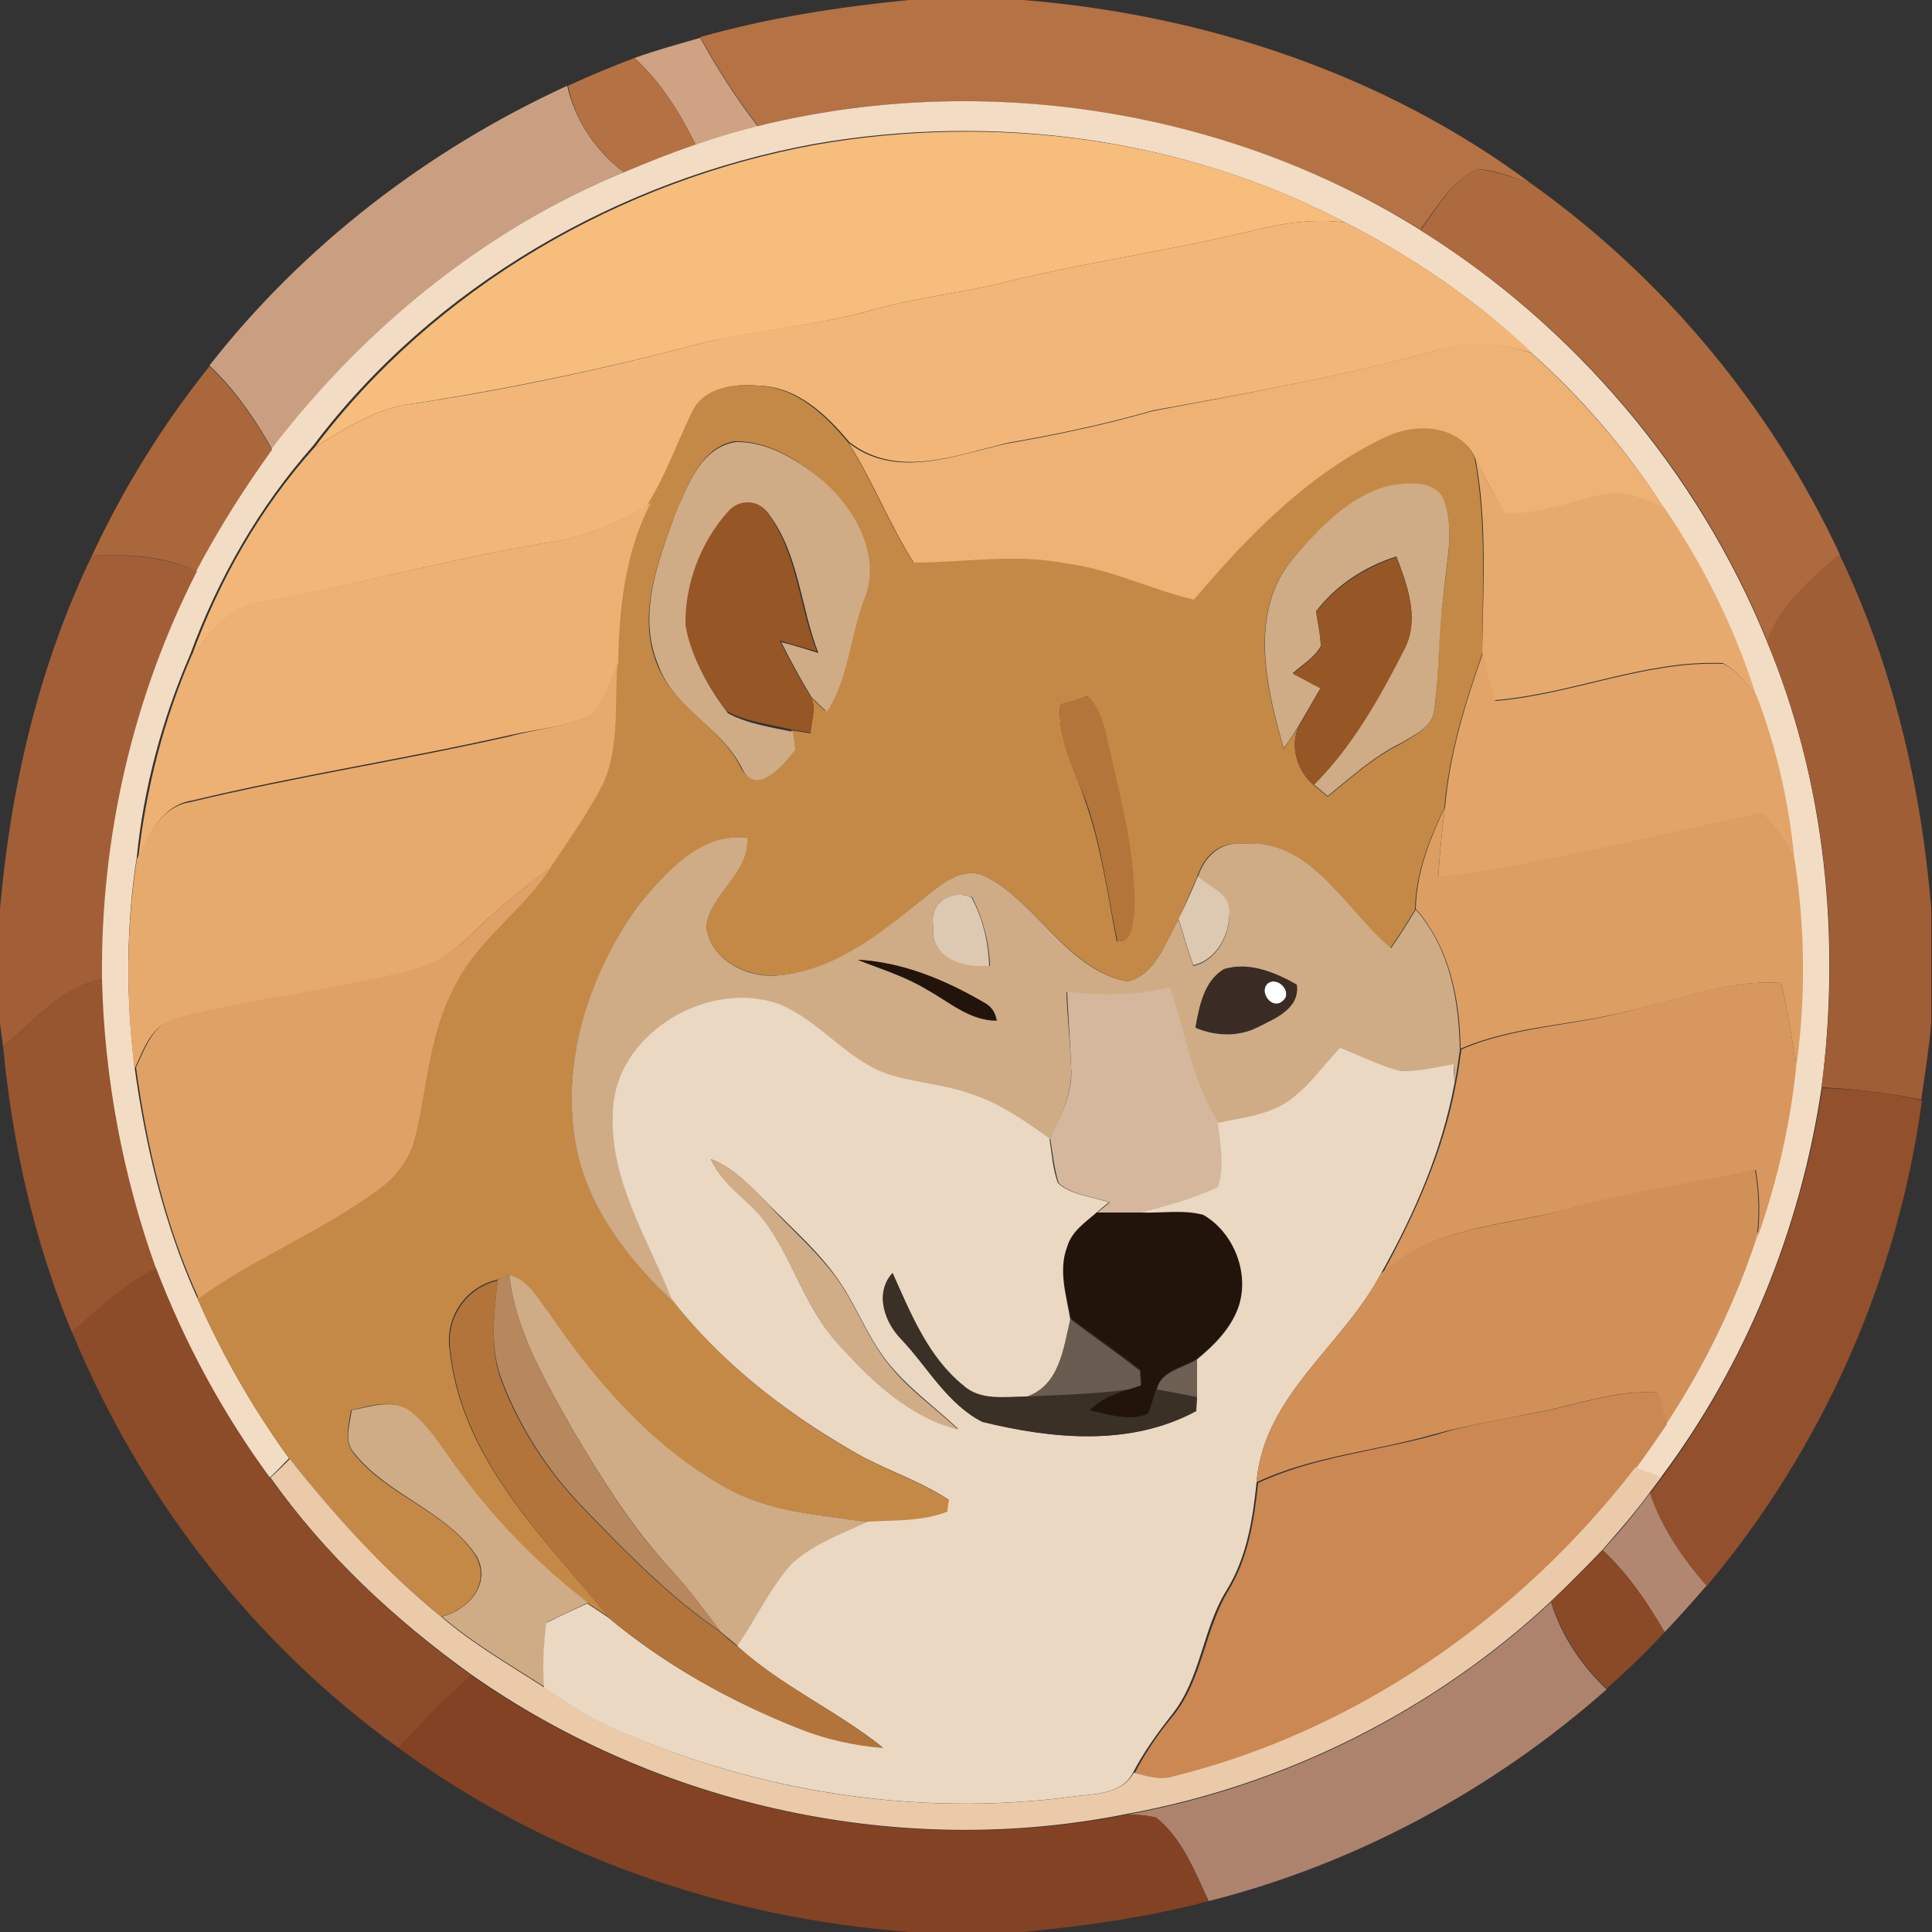 <?xml version="1.0" encoding="utf-8"?>
<!-- Generator: Adobe Illustrator 26.0.3, SVG Export Plug-In . SVG Version: 6.00 Build 0)  -->
<svg version="1.1" id="Layer_1" xmlns="http://www.w3.org/2000/svg" xmlns:xlink="http://www.w3.org/1999/xlink" x="0px" y="0px"
	 viewBox="0 0 250 250" style="enable-background:new 0 0 250 250;" xml:space="preserve">
<rect x="0" y="0" width="250" height="250" fill="#333333" stroke="none"/>
<style type="text/css">
	.st0{fill:#FFFFFF;}
	.st1{fill:#B57244;}
	.st2{fill:#CEA283;}
	.st3{fill:#B47143;}
	.st4{fill:#CA9F81;}
	.st5{fill:#F3DCC4;}
	.st6{fill:#F6BD7C;}
	.st7{fill:#AD6A3E;}
	.st8{fill:#F2B778;}
	.st9{fill:#EDB274;}
	.st10{fill:#AA673C;}
	.st11{fill:#C48946;}
	.st12{fill:#CFAC86;}
	.st13{fill:#E7AA6E;}
	.st14{fill:#EDB173;}
	.st15{fill:#965626;}
	.st16{fill:#A25F37;}
	.st17{fill:#A05E36;}
	.st18{fill:#E2A469;}
	.st19{fill:#E7AA6D;}
	.st20{fill:#B3753A;}
	.st21{fill:#DD9E64;}
	.st22{fill:#E0A167;}
	.st23{fill:#DDC8B2;}
	.st24{fill:#22140B;}
	.st25{fill:#3A2C24;}
	.st26{fill:#975530;}
	.st27{fill:#D5B79E;}
	.st28{fill:#D8975F;}
	.st29{fill:#C0BEBC;}
	.st30{fill:#EBD8C3;}
	.st31{fill:#92502C;}
	.st32{fill:#D0AD87;}
	.st33{fill:#D29059;}
	.st34{fill:#8C4B29;}
	.st35{fill:#B7885E;}
	.st36{fill:#3B3025;}
	.st37{fill:#B2743A;}
	.st38{fill:#6A5B50;}
	.st39{fill:#6E5F53;}
	.st40{fill:#CB8853;}
	.st41{fill:#EBCAAA;}
	.st42{fill:#B28771;}
	.st43{fill:#8A4927;}
	.st44{fill:#AE836E;}
	.st45{fill:#834223;}
</style>
<g id="_x23_ffffffff">
	<path class="st0" d="M164.1,127.2c1.4-0.9,3.3,1.3,1.8,2.4C164.6,130.7,162.8,128.3,164.1,127.2z"/>
</g>
<g id="_x23_b57244ff">
	<path class="st1" d="M117.6,0h14.8c23.5,1.9,46.8,9.6,65.8,23.8c-2.3-0.8-4.6-1.8-7-1.9c-3.4,1.5-5.3,5-7.4,7.8
		C158.5,14.1,127,9.2,98.1,16.3c-2.8-3.6-5.3-7.5-7.5-11.5C99.4,2.3,108.5,0.9,117.6,0z"/>
</g>
<g id="_x23_cea283ff">
	<path class="st2" d="M82.1,7.5c2.8-1,5.7-1.8,8.5-2.6c2.2,4,4.7,7.9,7.5,11.5c-2.7,0.7-5.4,1.5-8.1,2.3C88,14.6,85.5,10.6,82.1,7.5
		z"/>
</g>
<g id="_x23_b47143ff">
	<path class="st3" d="M73.5,11.1c2.8-1.3,5.7-2.5,8.6-3.6c3.4,3.1,5.9,7.1,7.9,11.2c-3.1,1.1-6.2,2.3-9.3,3.6
		C77.1,19.4,74.4,15.6,73.5,11.1z"/>
</g>
<g id="_x23_ca9f81ff">
	<path class="st4" d="M27.1,47.3c12.2-15.6,28.4-28,46.3-36.2c1,4.5,3.7,8.4,7.3,11.2C62.6,29.7,47,42.6,35.2,58.1
		C33,54.2,30.4,50.4,27.1,47.3z"/>
</g>
<g id="_x23_f3dcc4ff">
	<path class="st5" d="M98.1,16.3c28.8-7.1,60.4-2.3,85.6,13.4c20,12.5,36,31.3,44.9,53.2c7.6,18.2,9.6,38.4,7.1,57.9
		c-2.7,18.2-9.8,35.7-20.8,50.4c-1.1-0.4-2.2-0.8-3.4-1.2c1.4-1.8,2.7-3.8,4-5.7c5-7.4,8.9-15.6,11.7-24.1c2.5-7.1,4.3-14.4,5-21.9
		c1.3-9,1.2-18.2-0.2-27.2c-0.8-7.2-2.4-14.3-4.9-21.2c-2.8-8.6-6.8-16.8-11.9-24.3c-4.7-7.4-10.5-14.1-17.1-20
		c-7.1-6.8-15.4-12.4-24.2-16.9c-20.8-10.9-45.3-14.1-68.4-10.1c-25.4,4.6-49.4,18.4-65,39.1c-7,7.9-12.3,17.2-15.9,27
		c-3.6,8.3-6,17.2-6.9,26.2c-1.4,8.9-1.4,18.1-0.3,27.1c1.4,10.2,3.8,20.4,8.1,29.9c3.2,7.3,7.2,14.3,11.9,20.8
		c-0.8,0.8-1.6,1.7-2.5,2.5c-6.2-8.3-11.1-17.5-14.8-27.2c-4.4-12-6.8-24.7-7-37.5c-0.2-18.2,4-36.5,12.3-52.8
		c2.9-5.4,6.2-10.7,9.8-15.7C47,42.6,62.6,29.7,80.7,22.3c3.1-1.3,6.1-2.5,9.3-3.6C92.7,17.8,95.4,17,98.1,16.3z"/>
</g>
<g id="_x23_f6bd7cff">
	<path class="st6" d="M105.7,18.7c23.1-4,47.6-0.9,68.4,10.1c-4.4-0.6-8.8,0.2-13.1,1.3c-10.6,2.5-21.5,4-32.1,6.7
		c-5.3,1.2-10.7,1.8-15.9,3.3c-7.2,2-14.6,2.6-21.8,4.2c-12.8,3.4-25.7,6.1-38.8,8.1c-4.3,0.8-8,3.2-11.7,5.5
		C56.3,37.2,80.3,23.3,105.7,18.7z"/>
</g>
<g id="_x23_ad6a3eff">
	<path class="st7" d="M191.2,21.9c2.4,0.2,4.7,1.1,7,1.9c17.1,12.2,31,28.9,39.9,48c-3.7,3.2-7.7,6.4-9.4,11.2
		c-8.8-21.9-24.8-40.7-44.9-53.2C186,26.9,187.8,23.4,191.2,21.9z"/>
</g>
<g id="_x23_f2b778ff">
	<path class="st8" d="M161,30.1c4.3-1.1,8.7-1.9,13.1-1.3c8.8,4.5,17,10.1,24.2,16.9c-4.1-1.3-8.6-1.7-12.7-0.3
		c-12,3.3-24.2,5.5-36.4,7.7c-6.2,1.8-12.5,3.1-18.8,4.2c-6.7,1.6-14.3,4.7-20.5-0.1c-3-3.6-6.8-7.2-11.8-7.3
		c-3.1-0.3-7,0.3-8.4,3.5c-1.9,3.8-3.3,7.9-5.4,11.7c-4.3,2.6-9,4.6-14,5.2C58,72.4,46,75.7,33.9,77.9c-4.1,0.5-6.8,4-9.1,7
		c3.6-9.9,8.9-19.2,15.9-27c3.7-2.3,7.4-4.7,11.7-5.5c13.1-1.9,26-4.7,38.8-8.1c7.2-1.7,14.7-2.2,21.8-4.2
		c5.2-1.5,10.6-2.1,15.9-3.3C139.5,34.1,150.4,32.6,161,30.1z"/>
</g>
<g id="_x23_edb274ff">
	<path class="st9" d="M185.5,45.4c4.1-1.5,8.6-1.1,12.7,0.3c6.5,5.9,12.3,12.5,17.1,20c-2.3-0.9-4.8-2.2-7.4-1.7
		c-4.4,0.7-8.7,2.9-13.3,2.4c-1.3-2.4-2.5-4.8-3.7-7.1c-2-4.3-7.7-4.5-11.4-2.7c-10,4.7-17.8,12.8-24.9,21.1
		c-5.6-1.3-10.9-3.9-16.6-4.7c-6.5-1.2-13.1-0.1-19.7-0.1c-3.2-5-5.3-10.6-8.5-15.6c6.1,4.8,13.8,1.6,20.5,0.1
		c6.3-1.1,12.6-2.4,18.8-4.2C161.3,50.9,173.5,48.7,185.5,45.4z"/>
</g>
<g id="_x23_aa673cff">
	<path class="st10" d="M11.9,71.9c4.1-8.8,9.2-17,15.2-24.5c3.3,3.1,5.9,6.9,8.1,10.8c-3.6,5-6.9,10.2-9.8,15.7
		C21.2,71.9,16.5,71.7,11.9,71.9z"/>
</g>
<g id="_x23_c48946ff">
	<path class="st11" d="M89.5,53.4c1.4-3.2,5.3-3.8,8.4-3.5c5,0.1,8.8,3.7,11.8,7.3c3.2,5,5.3,10.6,8.5,15.6c6.6,0,13.1-1.2,19.7,0.1
		c5.8,0.7,11,3.4,16.6,4.7c7-8.3,14.9-16.4,24.9-21.1c3.8-1.8,9.4-1.6,11.4,2.7c1.6,8.4,1,16.9,1,25.4c-2.3,6.5-4.3,13-4.9,19.9
		c-2,4.2-3.7,8.5-3.8,13.2c-1,1.7-2.1,3.4-3.2,5c-6-5-10.4-14.3-19.4-13.5c-2.9-0.3-4.8,1.8-5.6,4.3c-0.8,1.8-1.6,3.7-2.4,5.5
		c-1.7,2.9-3,7.2-6.6,8c-7.9-1.6-11.5-10.1-18.4-13.6c-2.9-1.4-5.5,1-7.7,2.6c-5.5,4.6-11.5,9.6-18.9,10.2c-4,0.4-9-1.9-9.5-6.3
		c0.5-4.3,5.5-6.9,5.3-11.5c-6.2-0.6-10.7,4.8-14.3,9c-6.1,8.9-10,20.2-7.8,31.1c1.6,7.8,6.6,14.4,12.4,19.7
		c6.3,8.1,14.5,14.5,23.3,19.6c4.1,2.4,8.7,3.8,12.6,6.4c0,0.4-0.1,1.1-0.2,1.5c-3.3,1.2-6.9,1.1-10.3,1.3c-6.3-1-13.1-1.3-18.8-4.6
		c-9.4-5.3-16.6-13.6-22.6-22.4c-1.5-1.9-2.7-4.3-5.2-5c-0.4,0.2-1.1,0.5-1.5,0.6c-4.2,1-6.8,5-6.1,9.2c1.5,14,12.1,24.1,20.5,34.4
		c-0.9-0.6-1.8-1.2-2.7-1.8c-6.2-4.6-11.7-10.2-16.2-16.4c-2.2-2.8-3.9-6-6.7-8.3c-2.2-1.8-5.2-0.8-7.7-0.2c-0.2,1.8-1,4,0.4,5.6
		c4.3,5.5,12,7.4,15.8,13.3c1.9,3.6-1,6.9-4.5,7.8c-7.4-6-13.8-13.1-19.7-20.5c-4.7-6.5-8.7-13.4-11.9-20.8
		c7.4-5.3,16-8.7,23.3-14.1c2.4-1.7,4.2-4.2,4.8-7.1c1.5-6.4,1.8-13.2,5-19.1c3-6.1,8.9-9.8,12.5-15.5c2.4-3.6,5-7.1,6.9-11
		c2-4.9,1.4-10.3,1.8-15.5c0.1-7.1,0.9-14.3,4.2-20.7C86.2,61.3,87.6,57.3,89.5,53.4 M87.4,66.4c-2.2,6.1-5,13.1-2.4,19.5
		c2.1,5.6,8.2,8.1,10.8,13.3c1.8,3.8,5.4-0.4,6.9-2.4c-0.1-0.6-0.2-1.7-0.3-2.3c0.6,0.1,1.9,0.3,2.5,0.4c0-1.6,0.9-3.4-0.1-4.8
		c0.7,0.7,1.3,1.3,2,1.9c2.8-4.3,3.1-9.7,4.8-14.5c2.2-5.6-1.1-11.5-5.1-15.2c-3.2-2.8-7.1-5.3-11.5-5.2
		C90.7,57.9,89,62.8,87.4,66.4 M167.3,72.3c-5.8,6.8-3.5,16.7-1.2,24.6c0.6-0.9,1.3-1.8,1.9-2.8c-1.1,2.6-0.1,5.7,2,7.5
		c0.6,0.5,1.2,1,1.8,1.5c3-2.4,5.9-5.1,9.4-6.8c1.7-1.1,4.1-2.1,4.4-4.4c0.7-4.9,0.4-9.9,1.2-14.8c0.3-3.9,1.4-8,0.2-11.9
		c-0.9-3-4.5-2.7-7-2.3C174.7,64,170.8,68.3,167.3,72.3 M137.2,91.2c-0.4,4.4,1.9,8.3,3.2,12.4c2.1,5.9,2.9,12.1,4.1,18.2
		c2.1,0.2,1.9-2.4,2.2-3.9c0.3-7-1.6-13.8-3.1-20.5c-0.6-2.5-0.9-5.4-2.9-7.3C139.6,90.5,138.4,90.8,137.2,91.2z"/>
</g>
<g id="_x23_cfac86ff">
	<path class="st12" d="M87.4,66.4c1.6-3.6,3.3-8.5,7.8-9.2c4.3-0.1,8.3,2.5,11.5,5.2c4.1,3.7,7.4,9.7,5.1,15.2
		c-1.8,4.8-2,10.2-4.8,14.5c-0.7-0.6-1.4-1.3-2-1.9c-1.4-2.3-2.7-4.7-3.9-7.1c1.6,0.4,3.2,0.9,4.8,1.4c-2.3-5.9-2.5-12.7-6.3-17.8
		c-1.1-1.9-3.8-2-5.2-0.3c-3.6,4-5.7,9.4-5.5,14.8c0.7,4.1,2.8,7.8,5.3,11.1c2.6,1.4,5.6,1.8,8.4,2.4c0.1,0.6,0.2,1.7,0.3,2.3
		c-1.5,2-5.1,6.2-6.9,2.4c-2.6-5.3-8.8-7.7-10.8-13.3C82.4,79.5,85.2,72.6,87.4,66.4z"/>
	<path class="st12" d="M167.3,72.3c3.4-4,7.4-8.3,12.7-9.5c2.4-0.4,6.1-0.7,7,2.3c1.2,3.9,0.1,7.9-0.2,11.9
		c-0.7,4.9-0.5,9.9-1.2,14.8c-0.2,2.3-2.6,3.3-4.4,4.4c-3.5,1.7-6.4,4.4-9.4,6.8c-0.6-0.5-1.2-1-1.8-1.5c5-5.1,8.5-11.4,11.8-17.7
		c1.9-3.8,0.3-8.1-1.1-11.8c-4.1,1.3-7.8,3.7-10.4,7.1c0.2,1.5,0.6,3,0.6,4.5c-0.8,1.5-2.4,2.4-3.6,3.5c1.2,0.6,2.4,1.3,3.6,1.9
		c-1,1.7-1.9,3.3-2.9,5c-0.6,1-1.2,1.9-1.9,2.8C163.9,89.1,161.5,79.2,167.3,72.3z"/>
	<path class="st12" d="M82.4,117.4c3.6-4.3,8.1-9.7,14.3-9c0.3,4.6-4.8,7.2-5.3,11.5c0.5,4.4,5.5,6.8,9.5,6.3
		c7.4-0.7,13.4-5.7,18.9-10.2c2.1-1.6,4.8-4,7.7-2.6c6.9,3.5,10.5,12.1,18.4,13.6c3.6-0.8,4.9-5.1,6.6-8c0.6,2,1.2,4,1.9,6
		c3.1-0.7,4.7-4,4.7-6.9c0.1-2.4-2.6-3.2-4.1-4.6c0.8-2.5,2.8-4.6,5.6-4.3c9-0.9,13.4,8.5,19.4,13.5c1.1-1.6,2.2-3.3,3.2-5
		c4.4,5,5.6,11.7,5.7,18.2c-0.2,1.5-0.4,2.9-0.7,4.4c0-0.6,0-1.9-0.1-2.5c-2.3,0.4-4.6,1-6.9,0.9c-2.7-0.7-5.2-2-7.8-3
		c-2.1,2.2-4,4.6-6.3,6.6c-2.7,2.1-6.3,2.4-9.5,3.1c-3.5-5.3-4.4-11.6-6.3-17.5c-4.3,1.1-8.8,1.1-13.3,0.5c0.1,3.3,0.5,6.5,0.6,9.8
		c0.2,3.3-1.4,6.3-2.7,9.2c-3.2-2.3-6.5-4.6-10.3-5.8c-3.7-1.2-7.7-1.4-11.4-2.8c-4.9-2-8.3-6.6-13.1-8.7
		c-9.3-3.5-21.6,3.8-21.7,14.1c-0.4,8.7,4.6,16.2,7.6,24.1c-5.7-5.3-10.8-11.9-12.4-19.7C72.4,137.6,76.2,126.3,82.4,117.4
		 M120.8,120c-0.5,4.1,4.1,5.2,7.3,5c-0.1-3.1-0.9-6.1-2.3-8.9C122.9,115,120.1,117,120.8,120 M111,124.2c3,1.2,6.2,2.2,9,3.9
		c2.9,1.6,5.5,4,9,4c-0.2-1.1-0.7-1.9-1.6-2.3C122.3,126.8,116.8,124.5,111,124.2 M158.4,125.4c-2.6,1.6-3.2,4.8-3.7,7.6
		c2.6,1.1,5.6,1.2,8.1-0.1c2.2-1.1,5.4-2.4,5-5.4C165,125.8,161.6,124.4,158.4,125.4z"/>
	<path class="st12" d="M65.9,165c2.5,0.6,3.7,3.1,5.2,5c6,8.8,13.2,17.1,22.6,22.4c5.7,3.3,12.4,3.6,18.8,4.6
		c-3.4,1.6-7.1,2.9-9.9,5.5c-2.8,3.2-4.7,7.1-7,10.6c-0.8-0.7-1.6-1.3-2.4-2c-2-2.7-4-5.4-6.3-7.9c-5.1-5.5-9-11.8-12.8-18.2
		C70.6,178.7,66.7,172.3,65.9,165z"/>
	<path class="st12" d="M45.5,182.5c2.5-0.5,5.5-1.6,7.7,0.2c2.8,2.3,4.5,5.5,6.7,8.3c4.6,6.2,10.1,11.7,16.2,16.4
		c-1.8,0.8-3.6,1.7-5.3,2.5c-0.5,2.8-0.5,5.6-0.3,8.4c-4.5-2.9-9.2-5.6-13.3-9.1c3.4-0.9,6.4-4.2,4.5-7.8
		c-3.9-5.9-11.5-7.9-15.8-13.3C44.4,186.5,45.3,184.4,45.5,182.5z"/>
</g>
<g id="_x23_e7aa6eff">
	<path class="st13" d="M190.9,59.2c1.2,2.4,2.4,4.8,3.7,7.1c4.6,0.5,8.9-1.7,13.3-2.4c2.6-0.5,5.1,0.8,7.4,1.7
		c5.1,7.5,9.2,15.7,11.9,24.3c-1.3-1.5-2.5-3.2-4.3-4.1c-10.1-0.4-19.5,4-29.5,4.8c-0.6-2-1.2-4.1-1.6-6.2
		C191.9,76.1,192.5,67.5,190.9,59.2z"/>
</g>
<g id="_x23_edb173ff">
	<path class="st14" d="M70.2,70.3c5-0.6,9.7-2.6,14-5.2c-3.3,6.3-4.1,13.6-4.2,20.7c-0.9,2.4-1.8,4.8-3.5,6.7
		c-3.2,1.6-6.9,1.8-10.4,2.6c-13.7,3.1-27.6,5.2-41.3,8.5c-3.8,0.6-5.5,4.3-6.9,7.4c1-9,3.3-17.9,6.9-26.2c2.4-3,5-6.5,9.1-7
		C46,75.7,58,72.4,70.2,70.3z"/>
</g>
<g id="_x23_965626ff">
	<path class="st15" d="M94.2,66.2c1.4-1.7,4.1-1.6,5.2,0.3c3.8,5.2,4,12,6.3,17.8c-1.6-0.5-3.2-0.9-4.8-1.4c1.2,2.4,2.5,4.8,3.9,7.1
		c1,1.4,0.1,3.2,0.1,4.8c-0.6-0.1-1.9-0.3-2.5-0.4c-2.8-0.7-5.9-1-8.4-2.4c-2.4-3.3-4.6-7-5.3-11.1C88.6,75.7,90.6,70.2,94.2,66.2z"
		/>
	<path class="st15" d="M170.3,79.2c2.6-3.4,6.4-5.8,10.4-7.1c1.4,3.7,3,8,1.1,11.8c-3.2,6.3-6.7,12.6-11.8,17.7
		c-2.1-1.8-3.1-4.9-2-7.5c1-1.7,1.9-3.3,2.9-5c-1.2-0.6-2.4-1.3-3.6-1.9c1.2-1.1,2.8-2,3.6-3.5C170.9,82.2,170.5,80.7,170.3,79.2z"
		/>
</g>
<g id="_x23_a25f37ff">
	<path class="st16" d="M11.9,71.9c4.6-0.2,9.3,0.1,13.6,2c-8.3,16.2-12.5,34.5-12.3,52.8c-5.4,1-8.8,5.5-12.8,8.7
		c-0.1-0.7-0.3-2.2-0.4-3v-14.8C1.4,101.8,5,86.2,11.9,71.9z"/>
</g>
<g id="_x23_a05e36ff">
	<path class="st17" d="M228.6,82.9c1.8-4.7,5.7-8,9.4-11.2c6.9,14.3,10.6,30,11.9,45.9v14.8c-0.3,3.3-0.8,6.6-1.3,9.9
		c-4.3-0.9-8.6-1.4-12.9-1.6C238.3,121.3,236.2,101.1,228.6,82.9z"/>
</g>
<g id="_x23_e2a469ff">
	<path class="st18" d="M187,104.4c0.6-6.9,2.6-13.4,4.9-19.9c0.4,2.1,1,4.1,1.6,6.2c9.9-0.8,19.4-5.2,29.5-4.8
		c1.8,0.9,3,2.6,4.3,4.1c2.6,6.8,4.2,13.9,4.9,21.2c-1-2.2-2.5-4.2-4.2-5.9c-14,2.8-27.8,6.6-41.9,8.3
		C186.3,110.5,186.6,107.4,187,104.4z"/>
</g>
<g id="_x23_e7aa6dff">
	<path class="st19" d="M76.4,92.5c1.7-1.9,2.6-4.4,3.5-6.7c-0.4,5.2,0.3,10.6-1.8,15.5c-2,3.9-4.5,7.4-6.9,11
		c-3,2.3-6.1,4.6-8.8,7.3c-2.6,2.5-5.4,5.1-9,6c-10.1,2.7-20.6,3.7-30.7,6.3c-3.1,0.6-4.1,3.9-5.3,6.4c-1.1-9-1.1-18.1,0.3-27.1
		c1.5-3.1,3.1-6.8,6.9-7.4c13.7-3.3,27.6-5.4,41.3-8.5C69.5,94.3,73.2,94.1,76.4,92.5z"/>
</g>
<g id="_x23_b3753aff">
	<path class="st20" d="M137.2,91.2c1.2-0.4,2.4-0.8,3.6-1.1c2,1.9,2.2,4.8,2.9,7.3c1.5,6.8,3.3,13.6,3.1,20.5
		c-0.3,1.4-0.1,4.1-2.2,3.9c-1.3-6.1-2-12.3-4.1-18.2C139,99.6,136.8,95.7,137.2,91.2z"/>
</g>
<g id="_x23_dd9e64ff">
	<path class="st21" d="M183.2,117.6c0.1-4.7,1.8-9,3.8-13.2c-0.4,3-0.7,6-0.9,9.1c14.2-1.8,28-5.5,41.9-8.3c1.7,1.8,3.2,3.7,4.2,5.9
		c1.4,9,1.5,18.2,0.2,27.2c-0.4-3.7-1.1-7.4-1.9-11.1c-6.8-0.5-13.2,2.2-19.7,3.6c-7.2,1.9-14.9,1.9-21.8,4.9
		C188.9,129.3,187.6,122.6,183.2,117.6z"/>
</g>
<g id="_x23_e0a167ff">
	<path class="st22" d="M62.5,119.5c2.7-2.7,5.8-5,8.8-7.3c-3.6,5.7-9.6,9.4-12.5,15.5c-3.2,5.9-3.5,12.7-5,19.1
		c-0.6,2.9-2.4,5.4-4.8,7.1c-7.3,5.4-15.9,8.8-23.3,14.1c-4.3-9.4-6.7-19.6-8.1-29.9c1.2-2.5,2.2-5.7,5.3-6.4
		c10.1-2.6,20.6-3.6,30.7-6.3C57.1,124.6,59.9,122,62.5,119.5z"/>
</g>
<g id="_x23_ddc8b2ff">
	<path class="st23" d="M155,113.4c1.5,1.4,4.2,2.2,4.1,4.6c0,2.9-1.6,6.2-4.7,6.9c-0.7-2-1.3-4-1.9-6
		C153.4,117.1,154.2,115.3,155,113.4z"/>
	<path class="st23" d="M120.8,120c-0.7-3.1,2.2-5,4.9-3.9c1.5,2.8,2.2,5.8,2.3,8.9C124.9,125.3,120.3,124.1,120.8,120z"/>
</g>
<g id="_x23_22140bff">
	<path class="st24" d="M111,124.2c5.8,0.3,11.3,2.6,16.3,5.5c0.9,0.5,1.5,1.3,1.6,2.3c-3.5,0-6.1-2.4-9-4
		C117.2,126.3,114,125.4,111,124.2z"/>
	<path class="st24" d="M138.1,161.2c0.6-1.9,2.4-3.1,3.8-4.4c1.9,0,3.8,0,5.7,0c2.7,0.1,5.5-0.4,8.1,0.3c4,2.4,6.1,7.7,4.5,12.1
		c-1.1,2.7-3.1,4.8-5.3,6.6c-1.8,1.2-4.7,1.5-5.2,3.9c-0.4,1.1-0.6,2.2-1.1,3.2c-2.4,1.1-5.2,0.1-7.6-0.4c1.3-1.5,3.2-2.2,5.1-2.8
		c0.4-0.1,1.2-0.4,1.6-0.5c0-0.5-0.1-1.4-0.1-1.9c-2.9-2.3-6-4.4-9-6.7C138,167.6,136.9,164.3,138.1,161.2z"/>
</g>
<g id="_x23_3a2c24ff">
	<path class="st25" d="M158.4,125.4c3.3-0.9,6.6,0.4,9.4,2c0.4,3-2.8,4.4-5,5.4c-2.5,1.3-5.5,1.2-8.1,0.1
		C155.2,130.2,155.8,126.9,158.4,125.4 M164.1,127.2c-1.4,1.1,0.4,3.5,1.8,2.4C167.4,128.6,165.5,126.3,164.1,127.2 M160.3,128.2
		C160.9,128.8,160.9,128.8,160.3,128.2z"/>
</g>
<g id="_x23_975530ff">
	<path class="st26" d="M0.4,135.4c4-3.2,7.4-7.8,12.8-8.7c0.3,12.8,2.7,25.5,7,37.5c-4.2,2-7.4,5.4-10.9,8.2
		C4.4,160.6,1.6,148,0.4,135.4z"/>
</g>
<g id="_x23_d5b79eff">
	<path class="st27" d="M138.1,128.3c4.4,0.6,8.9,0.5,13.3-0.5c2,5.9,2.9,12.2,6.3,17.5c0.3,2.7,0.9,5.7,0,8.3
		c-3.2,1.5-6.6,2.4-10,3.3c-1.9,0-3.8,0-5.7,0c0.5-0.4,1.1-0.9,1.6-1.3c-2.2-0.8-4.8-0.9-6.6-2.5c-0.6-1.9-0.8-3.9-1.1-5.8
		c1.3-2.9,3-5.9,2.7-9.2C138.5,134.8,138.2,131.5,138.1,128.3z"/>
</g>
<g id="_x23_d8975fff">
	<path class="st28" d="M210.8,130.8c6.5-1.5,12.9-4.1,19.7-3.6c0.8,3.7,1.5,7.3,1.9,11.1c-0.8,7.5-2.5,14.8-5,21.9
		c0.4-2.9,0.3-5.9-0.2-8.8c-8.1,1.8-16.4,2.8-24.4,5.1c-8.1,2.1-17.4,2.2-23.9,8.3c4.2-7.7,7.9-15.9,9.5-24.6
		c0.3-1.5,0.5-2.9,0.7-4.4C195.9,132.8,203.5,132.8,210.8,130.8z"/>
</g>
<g id="_x23_c0bebcff">
	<path class="st29" d="M160.3,128.2C160.9,128.8,160.9,128.8,160.3,128.2z"/>
</g>
<g id="_x23_ebd8c3ff">
	<path class="st30" d="M79.3,144.1c0.1-10.3,12.4-17.6,21.7-14.1c4.9,2.1,8.2,6.6,13.1,8.7c3.7,1.4,7.7,1.5,11.4,2.8
		c3.8,1.2,7.1,3.5,10.3,5.8c0.3,1.9,0.4,3.9,1.1,5.8c1.8,1.6,4.4,1.7,6.6,2.5c-0.6,0.4-1.1,0.9-1.6,1.3c-1.5,1.3-3.2,2.4-3.8,4.4
		c-1.2,3.1-0.1,6.4,0.4,9.5c-0.9,3.8-1.4,8.5-5.6,10c-2.8-0.1-6,0.6-8.2-1.4c-4.6-3.7-6.8-9.4-9.2-14.6c-2.4,2.7-1,6.4,1.2,8.6
		c3.4,3.6,5.9,8.4,10.6,10.6c9,2.2,19,3.2,27.5-1.4c0-0.4,0.1-1.3,0.1-1.8c0-1.6,0-3.3,0-4.9c2.2-1.8,4.3-3.9,5.3-6.6
		c1.6-4.4-0.5-9.8-4.5-12.1c-2.6-0.7-5.4-0.2-8.1-0.3c3.4-0.9,6.8-1.8,10-3.3c0.9-2.6,0.3-5.6,0-8.3c3.2-0.7,6.8-1,9.5-3.1
		c2.4-1.9,4.2-4.4,6.3-6.6c2.6,1,5.1,2.3,7.8,3c2.3,0.1,4.6-0.5,6.9-0.9c0,0.6,0.1,1.9,0.1,2.5c-1.6,8.7-5.2,16.9-9.5,24.6
		c-4.9,9.3-15.2,15.8-16.1,27c-0.5,4.9-1.3,9.8-3.9,14c-3.1,5-3.3,11.3-7,16c-1.9,2.4-3.7,4.9-5.1,7.6c-1.5,2.9-5.2,2.7-8,3.1
		c-19.9,2.6-40.4-0.6-58.7-8.6c-3.4-1.4-6.5-3.5-9.5-5.5c-0.2-2.8-0.1-5.6,0.3-8.4c1.8-0.9,3.5-1.7,5.3-2.5c0.9,0.6,1.8,1.2,2.7,1.8
		c7.3,6.1,15.7,10.8,24.6,14.3c3.5,1.4,7.2,2.2,10.9,2.5c-6-4.8-13.1-7.9-18.8-13.1c2.4-3.5,4.2-7.4,7-10.6c2.8-2.6,6.5-3.9,9.9-5.5
		c3.4-0.2,7,0,10.3-1.3c0-0.4,0.1-1.1,0.2-1.5c-3.9-2.6-8.6-4-12.6-6.4c-8.8-5.1-17-11.5-23.3-19.6
		C83.9,160.4,78.9,152.8,79.3,144.1 M92,150c1.6,3.6,5.3,5.4,7.4,8.6c3.3,4.8,4.9,10.7,8.9,15.1c4.3,4.8,9.2,9.6,15.7,11.2
		c-3.1-2.9-6.6-5.4-9.2-8.7c-2.6-3.3-4-7.3-6.4-10.7c-2.3-3.3-5.3-6-8.1-8.8C97.7,154.2,95.4,151.3,92,150z"/>
</g>
<g id="_x23_92502cff">
	<path class="st31" d="M235.8,140.8c4.4,0.1,8.7,0.6,12.9,1.6c-3.1,23-12.9,45.1-27.9,62.9c-3.1-3.6-5.7-7.5-7.3-12
		c0.4-0.5,1.1-1.5,1.5-2C226,176.4,233.1,158.9,235.8,140.8z"/>
</g>
<g id="_x23_d0ad87ff">
	<path class="st32" d="M92,150c3.4,1.3,5.8,4.2,8.3,6.8c2.8,2.9,5.8,5.6,8.1,8.8c2.4,3.4,3.8,7.4,6.4,10.7c2.6,3.4,6.1,5.8,9.2,8.7
		c-6.5-1.6-11.3-6.5-15.7-11.2c-3.9-4.4-5.6-10.3-8.9-15.1C97.2,155.4,93.5,153.6,92,150z"/>
</g>
<g id="_x23_d29059ff">
	<path class="st33" d="M202.7,156.5c8-2.4,16.3-3.4,24.4-5.1c0.5,2.9,0.6,5.9,0.2,8.8c-2.8,8.5-6.8,16.6-11.7,24.1
		c-0.4-1.4-0.7-2.7-1.1-4.1c-4.9-0.4-9.6,1.3-14.3,2.3c-4.9,1-9.9,1.8-14.7,3.1c-7.6,2.2-15.7,2.8-22.9,6.2
		c0.9-11.2,11.2-17.7,16.1-27C185.3,158.7,194.6,158.7,202.7,156.5z"/>
</g>
<g id="_x23_8c4b29ff">
	<path class="st34" d="M9.3,172.3c3.5-2.9,6.7-6.2,10.9-8.2c3.7,9.7,8.7,18.9,14.8,27.2c7.1,9.9,16.1,18.4,26,25.5
		c-3.3,2.9-6.4,6.1-9.4,9.4C32.8,212.7,18.1,193.7,9.3,172.3z"/>
</g>
<g id="_x23_b7885eff">
	<path class="st35" d="M64.4,165.6c0.4-0.2,1.1-0.5,1.5-0.6c0.8,7.3,4.7,13.7,8.2,20c3.8,6.4,7.7,12.8,12.8,18.2
		c2.3,2.5,4.3,5.1,6.3,7.9c-6.7-4.6-12.3-10.4-17.9-16.2c-4.4-4.6-7.9-10-10.2-15.9C63.3,174.7,63.9,170,64.4,165.6z"/>
</g>
<g id="_x23_3b3025ff">
	<path class="st36" d="M116.7,173.3c-2.2-2.3-3.6-6-1.2-8.6c2.3,5.2,4.6,10.9,9.2,14.6c2.2,2,5.5,1.4,8.2,1.4
		c4.4-0.2,8.8-0.3,13.1-0.9c-1.9,0.6-3.7,1.3-5.1,2.8c2.5,0.4,5.2,1.5,7.6,0.4c0.5-1,0.7-2.1,1.1-3.2c1.7,0.3,3.4,0.6,5.1,1
		c0,0.4-0.1,1.3-0.1,1.8c-8.5,4.6-18.5,3.6-27.5,1.4C122.6,181.7,120.1,176.9,116.7,173.3z"/>
</g>
<g id="_x23_b2743aff">
	<path class="st37" d="M58.3,174.9c-0.7-4.2,1.9-8.2,6.1-9.2c-0.5,4.4-1.1,9.1,0.6,13.3c2.3,5.9,5.8,11.3,10.2,15.9
		c5.6,5.8,11.2,11.6,17.9,16.2c0.8,0.7,1.6,1.4,2.4,2c5.7,5.1,12.8,8.3,18.8,13.1c-3.7-0.3-7.4-1.1-10.9-2.5
		c-8.8-3.5-17.2-8.2-24.6-14.3C70.4,199,59.8,188.8,58.3,174.9z"/>
</g>
<g id="_x23_6a5b50ff">
	<path class="st38" d="M132.9,180.7c4.2-1.5,4.7-6.2,5.6-10c3,2.3,6.1,4.4,9,6.7c0,0.5,0.1,1.4,0.1,1.9c-0.4,0.1-1.2,0.4-1.6,0.5
		C141.7,180.4,137.3,180.5,132.9,180.7z"/>
</g>
<g id="_x23_6e5f53ff">
	<path class="st39" d="M149.7,179.8c0.5-2.4,3.4-2.7,5.2-3.9c0,1.6,0,3.3,0,4.9C153.1,180.4,151.4,180.1,149.7,179.8z"/>
</g>
<g id="_x23_cb8853ff">
	<path class="st40" d="M200.3,182.5c4.7-1,9.4-2.7,14.3-2.3c0.4,1.3,0.7,2.7,1.1,4.1c-1.3,1.9-2.6,3.8-4,5.7
		c-14.9,19.4-36.1,34.1-59.9,40c-1.7,0.5-3.4,0-5-0.5c1.4-2.7,3.1-5.2,5.1-7.6c3.7-4.7,4-11,7-16c2.6-4.2,3.4-9.2,3.9-14
		c7.2-3.4,15.3-4.1,22.9-6.2C190.4,184.2,195.4,183.5,200.3,182.5z"/>
</g>
<g id="_x23_ebcaaaff">
	<path class="st41" d="M37.5,188.8c5.9,7.4,12.3,14.5,19.7,20.5c4.1,3.5,8.8,6.2,13.3,9.1c3.1,2,6.1,4.1,9.5,5.5
		c18.3,8.1,38.9,11.2,58.7,8.6c2.8-0.4,6.4-0.2,8-3.1c1.6,0.4,3.3,1,5,0.5c23.9-5.9,45-20.7,59.9-40c1.1,0.4,2.2,0.8,3.4,1.2
		c-0.4,0.5-1.1,1.5-1.5,2c-1.9,2.6-4,5-6.1,7.4c-2.2,2.3-4.4,4.5-6.7,6.7c-15.1,14.1-34.4,23.8-54.8,27.5
		c-29.2,5.9-60.5-0.9-84.9-18c-9.9-7.1-18.9-15.5-26-25.5C35.8,190.5,36.7,189.6,37.5,188.8z"/>
</g>
<g id="_x23_b28771ff">
	<path class="st42" d="M207.4,200.6c2.2-2.4,4.2-4.8,6.1-7.4c1.5,4.5,4.2,8.4,7.3,12c-1.8,2.1-3.6,4.1-5.4,6
		C213.2,207.4,210.7,203.7,207.4,200.6z"/>
</g>
<g id="_x23_8a4927ff">
	<path class="st43" d="M207.4,200.6c3.3,3.1,5.8,6.8,8,10.6c-2.4,2.6-4.9,5-7.5,7.3c-3.3-3.1-5.8-6.9-7.2-11.3
		C203,205.1,205.2,202.9,207.4,200.6z"/>
</g>
<g id="_x23_ae836eff">
	<path class="st44" d="M145.9,234.8c20.4-3.7,39.7-13.4,54.8-27.5c1.3,4.3,3.9,8.2,7.2,11.3c-14.7,13-32.5,22.6-51.5,27.4
		c-1.8-3.8-3.4-8.1-6.8-10.8C148.4,234.9,147.1,234.8,145.9,234.8z"/>
</g>
<g id="_x23_834223ff">
	<path class="st45" d="M51.6,226.2c2.9-3.3,6-6.5,9.4-9.4c24.4,17.1,55.7,23.8,84.9,18c1.2,0,2.5,0.1,3.7,0.4c3.4,2.7,5,7,6.8,10.8
		c-7.9,2.1-15.9,3.2-24,4h-14.7C94,248.2,70.8,240.3,51.6,226.2z"/>
</g>
</svg>
